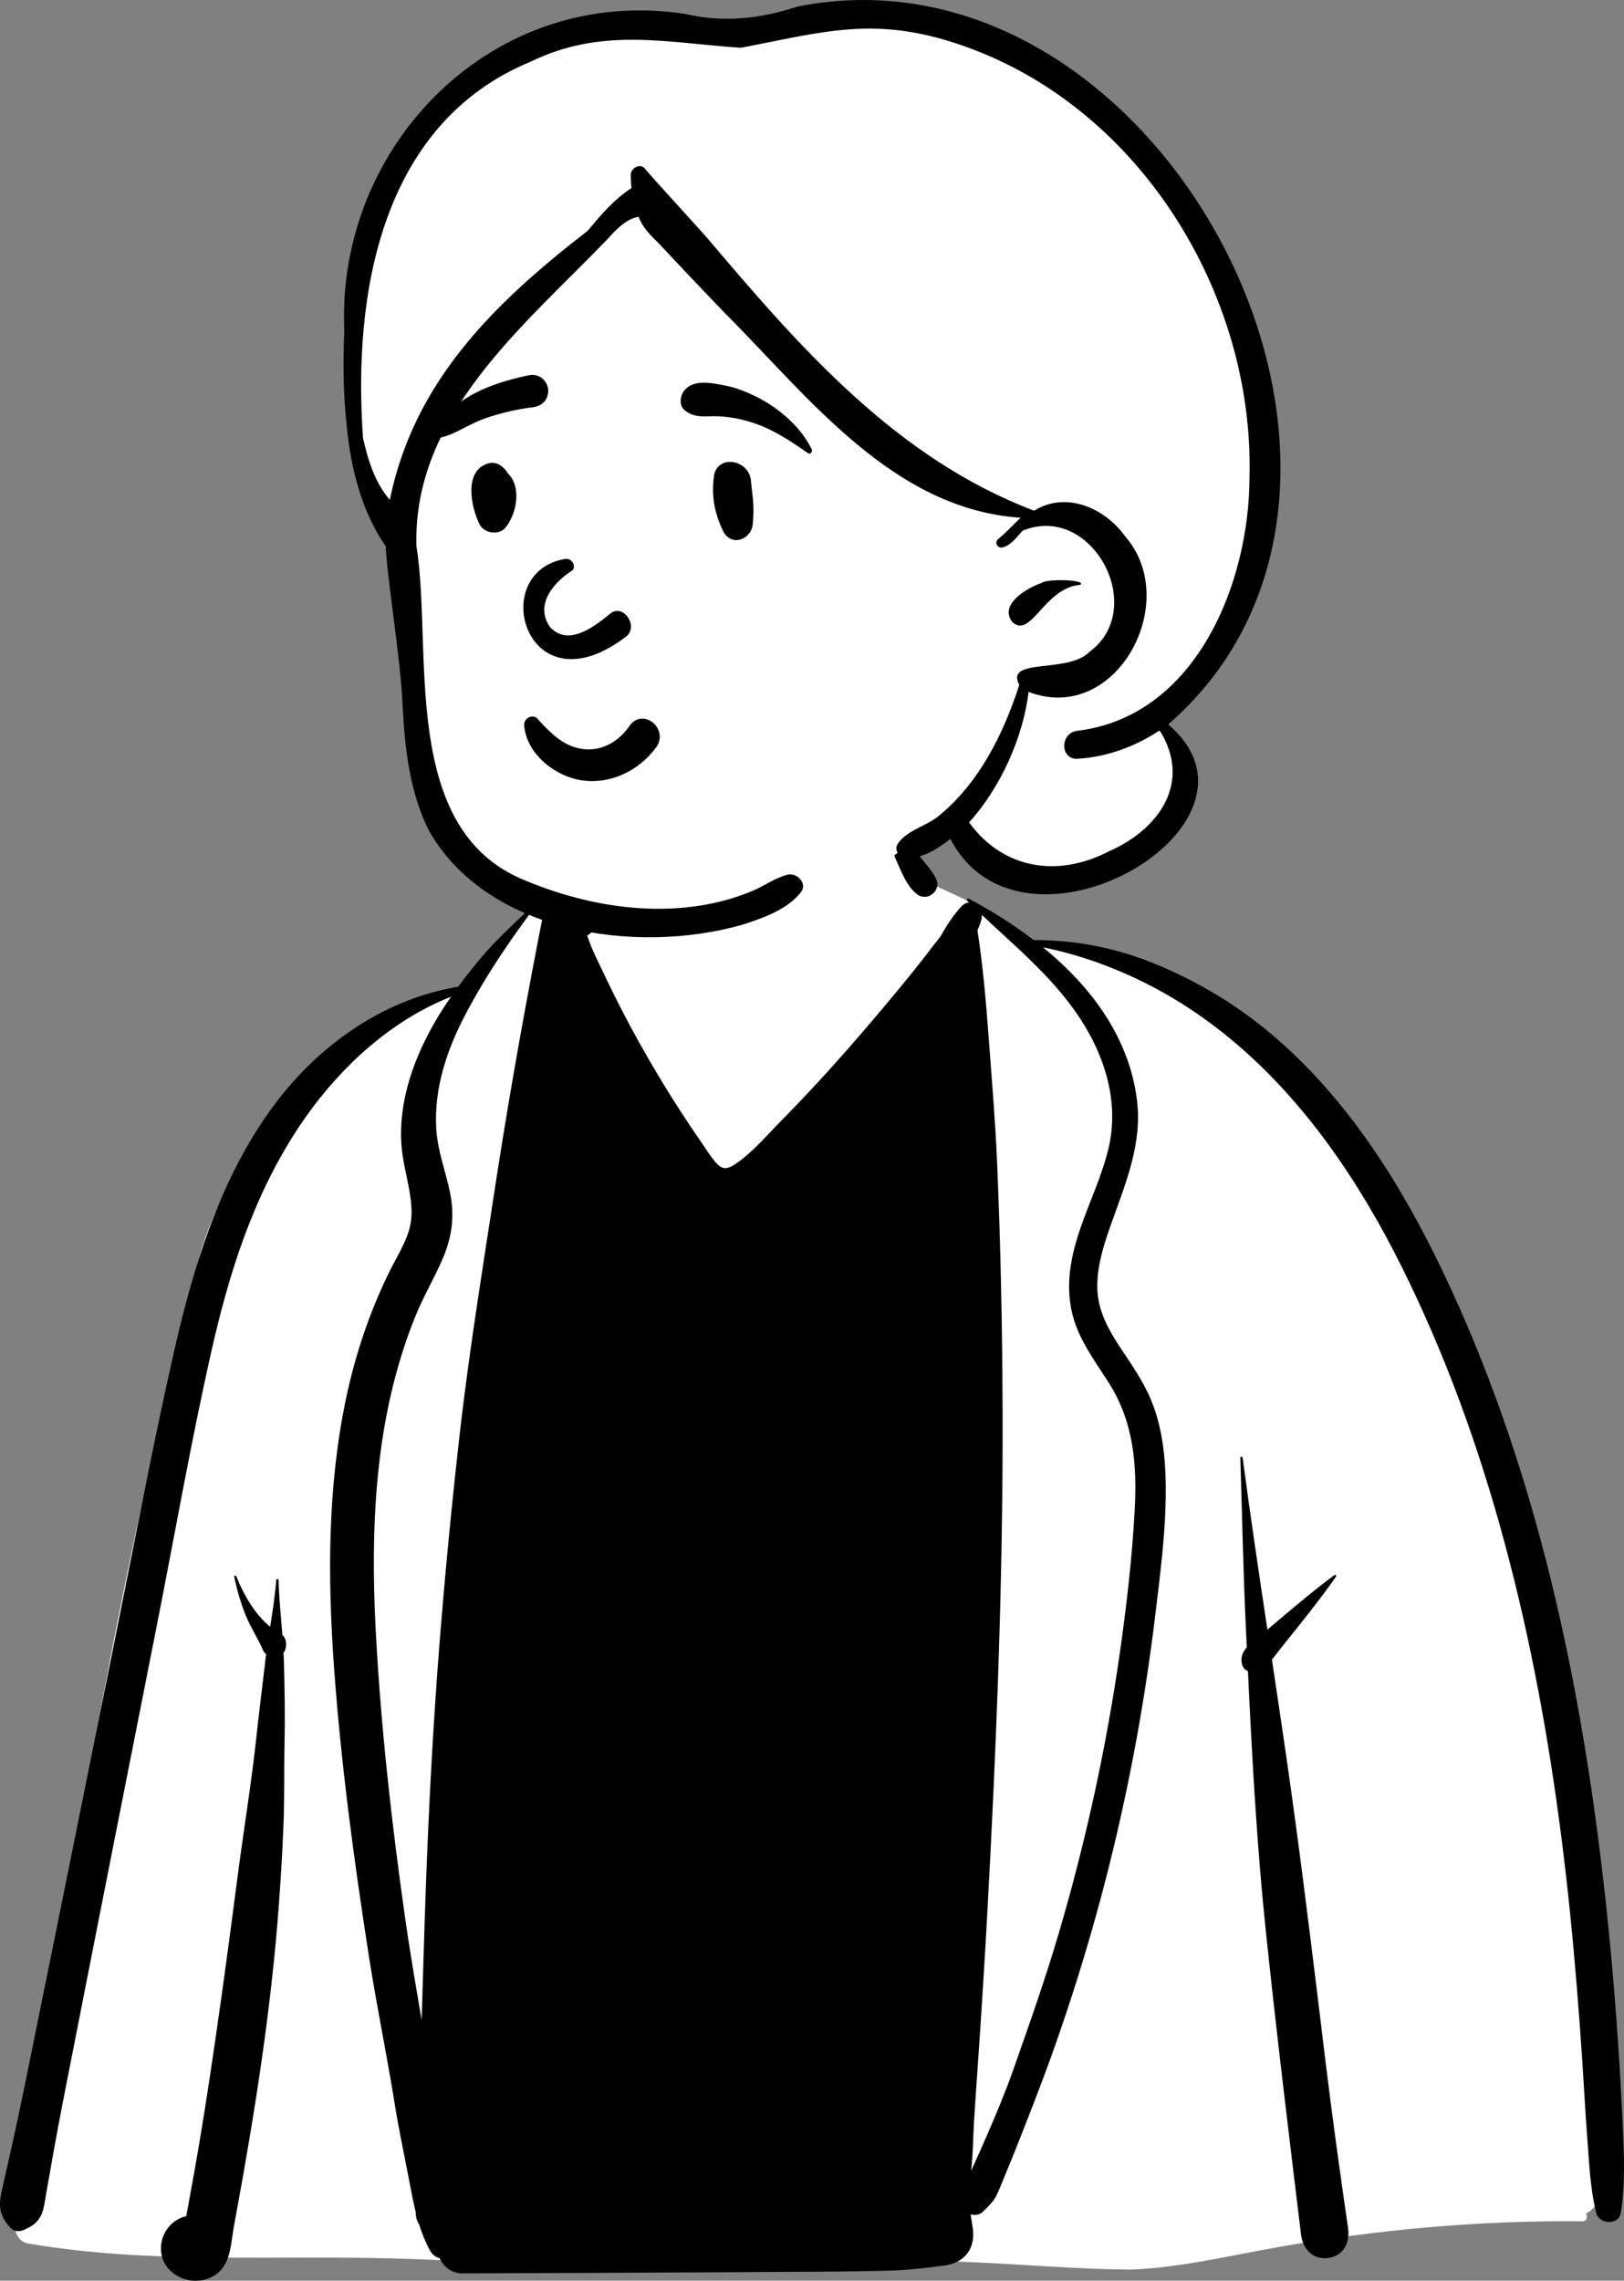 <?xml version="1.0" encoding="UTF-8"?>
<svg width="52px" height="73px" viewBox="0 0 52 73" version="1.1" xmlns="http://www.w3.org/2000/svg" xmlns:xlink="http://www.w3.org/1999/xlink">
    <rect x="0" y="0" width="52" height="73" fill="#808080" stroke="none"/>
    <title>avatar-girl-4</title>
    <g id="Introduction" stroke="none" stroke-width="1" fill="none" fill-rule="evenodd">
        <g id="avatar-girl-4" transform="translate(26, 36.5) scale(-1, 1) translate(-26, -36.5) ">
            <g id="BODY" transform="translate(0, 23)">
                <path d="M45.825,18.056 C44.913,13.736 41.679,10.383 37.329,8.713 C36.493,8.24 35.683,6.211 34.559,5.839 C34.379,5.78 34.663,6.254 34.559,6.282 C34.188,6.383 33.771,6.394 33.361,6.029 C32.628,5.377 32.398,3.473 31.952,2.612 C29.601,-1.927 23.73,-0.151 22.944,4.867 C22.395,5.225 21.62,5.539 21.023,5.827 C20.409,6.124 19.868,6.843 19.234,7.099 C18.669,7.329 17.738,7.166 17.168,7.366 C14.549,8.285 12.33,9.445 10.591,11.794 C10.224,12.289 9.811,12.899 9.478,13.399 C7.758,15.379 6.564,17.598 5.464,19.978 C2.387,26.965 1.55,34.702 0.799,42.23 C0.816,43.547 -0.058,47.2 1.234,47.831 C1.157,47.912 1.185,48.072 1.328,48.071 C4.606,48.038 7.876,48.331 11.103,48.902 C12.66,49.177 14.208,49.554 15.794,49.616 C19.086,49.594 22.366,49.042 25.654,49.564 C29.606,49.564 34.409,49.449 38.806,49.28 C42.915,49.122 47.047,49.479 51.105,48.78 C51.426,48.729 51.583,48.337 51.516,48.056 C51.04,46.321 50.806,44.535 50.539,42.759 C50.592,41.62 50.497,40.431 50.075,39.37 C48.974,32.207 47.563,25.092 45.825,18.056 Z" id="✋-Skin" fill="#FFFFFF"></path>
                <path d="M34.559,6.308 C34.664,6.28 34.379,5.806 34.559,5.866 C35.683,6.237 36.493,8.266 37.329,8.739 C41.679,10.409 44.913,13.762 45.825,18.083 C47.563,25.118 48.974,32.234 50.075,39.396 C50.497,40.457 50.592,41.646 50.539,42.785 L50.581,43.066 C50.831,44.749 51.065,46.439 51.516,48.082 C51.583,48.363 51.426,48.755 51.105,48.806 C47.093,49.497 43.009,49.156 38.946,49.301 L38.099,49.333 C33.899,49.487 29.395,49.59 25.654,49.59 C22.366,49.068 19.086,49.62 15.794,49.643 C14.208,49.581 12.66,49.203 11.103,48.928 C7.876,48.358 4.606,48.064 1.328,48.097 C1.185,48.099 1.157,47.938 1.234,47.858 C-0.058,47.226 0.816,43.574 0.799,42.256 L0.866,41.578 C1.602,34.265 2.479,26.782 5.464,20.004 L5.554,19.812 C6.629,17.504 7.805,15.352 9.478,13.425 L9.58,13.272 C9.894,12.804 10.261,12.266 10.591,11.82 C12.33,9.471 14.549,8.311 17.168,7.392 C17.738,7.193 18.669,7.355 19.234,7.126 C19.827,6.885 20.338,6.241 20.905,5.916 L20.905,8.341 L29.103,16.418 L33.753,9.287 L34.226,6.366 C34.34,6.359 34.452,6.338 34.559,6.308 Z" id="🧥-Jacket" fill="#FFFFFF"></path>
                <path d="M44.499,27.471 C44.412,27.892 44.29,28.313 44.129,28.712 C43.973,29.097 43.738,29.442 43.577,29.822 C43.555,29.874 43.52,29.912 43.477,29.942 L43.49,30.045 L43.49,30.045 L43.503,30.149 C43.583,30.847 43.674,31.544 43.752,32.242 L43.79,32.591 C43.945,34.049 44.188,35.5 44.378,36.954 C44.563,38.377 44.751,39.801 44.953,41.223 C45.161,42.688 45.374,44.152 45.621,45.612 C45.726,46.229 45.835,46.845 45.949,47.46 L46.036,47.931 C46.94,48.149 47.187,49.409 46.267,49.874 C45.849,50.084 45.313,50.034 44.968,49.703 C44.61,49.359 44.596,48.738 44.513,48.272 L44.433,47.838 C43.834,44.579 43.315,41.283 43.072,37.978 C43.009,37.124 42.957,36.27 42.923,35.415 C42.89,34.611 42.906,33.808 42.893,33.003 L42.889,32.784 C42.87,31.927 42.886,31.071 42.908,30.213 C42.911,30.109 42.915,30.004 42.921,29.899 C42.89,29.864 42.869,29.822 42.86,29.781 L42.848,29.727 C42.818,29.589 42.852,29.426 42.958,29.327 C43.004,28.743 43.064,28.16 43.081,27.576 C43.082,27.528 43.151,27.53 43.155,27.576 C43.194,28.073 43.271,28.571 43.349,29.068 C43.847,28.667 44.216,28.006 44.433,27.453 C44.449,27.413 44.508,27.428 44.499,27.471 Z M32.701,4.251 C32.784,4.63 32.948,4.969 33.167,5.285 C33.272,5.437 33.39,5.577 33.533,5.695 C33.655,5.795 33.794,5.861 33.924,5.948 C34.114,5.919 34.311,5.99 34.444,6.13 L34.423,5.926 C34.417,5.86 34.526,5.847 34.538,5.911 C35.113,8.81 35.637,11.71 36.091,14.63 L36.29,15.92 L36.477,17.13 C36.787,19.147 37.088,21.163 37.314,23.195 C37.616,25.907 37.869,28.625 38.055,31.348 C38.241,34.09 38.355,36.833 38.436,39.58 C38.457,40.273 38.478,40.965 38.499,41.657 L38.64,40.829 C38.78,40.001 38.917,39.172 39.035,38.34 C39.457,35.364 39.795,32.366 39.96,29.363 C40.111,26.616 40.06,23.814 39.361,21.137 C39.185,20.463 38.97,19.801 38.71,19.155 C38.457,18.527 38.113,17.944 37.842,17.326 C37.526,16.606 37.432,15.926 37.594,15.151 C37.736,14.476 37.985,13.84 38.03,13.145 C38.113,11.855 37.693,10.605 37.1,9.476 C36.944,9.178 36.779,8.884 36.607,8.593 C36.086,7.714 35.499,6.866 34.889,6.053 C34.856,6.01 34.926,5.962 34.961,5.998 C35.517,6.547 36.125,7.087 36.625,7.687 C36.868,7.978 37.105,8.276 37.329,8.582 C39.794,8.994 41.912,10.529 43.36,12.556 C45.003,14.857 45.834,17.627 46.449,20.354 C47.133,23.385 47.71,26.443 48.324,29.489 C48.96,32.64 49.592,35.792 50.232,38.943 C50.55,40.507 50.868,42.072 51.185,43.637 C51.346,44.429 51.515,45.219 51.692,46.009 C51.783,46.414 51.88,46.818 51.964,47.224 C52.058,47.682 51.97,47.975 51.66,48.311 C51.546,48.436 51.365,48.434 51.224,48.368 L51.179,48.347 L51.136,48.326 C50.961,48.24 50.823,48.15 50.714,47.958 C50.594,47.747 50.574,47.514 50.533,47.279 C50.457,46.847 50.381,46.416 50.305,45.983 C50.191,45.337 50.068,44.692 49.942,44.048 L49.309,40.827 C49.141,39.968 48.972,39.109 48.802,38.251 C48.196,35.182 47.589,32.113 46.982,29.044 C46.399,26.097 45.883,23.13 45.22,20.201 L45.182,20.036 L45.144,19.871 C44.551,17.345 43.722,14.902 42.218,12.762 C41.06,11.116 39.453,9.647 37.559,8.903 C37.693,9.095 37.821,9.291 37.943,9.49 C38.71,10.744 39.271,12.232 39.139,13.725 C39.075,14.454 38.798,15.171 38.824,15.906 C38.848,16.559 39.252,17.132 39.531,17.701 C40.165,18.989 40.624,20.357 40.92,21.761 C41.513,24.58 41.511,27.481 41.306,30.343 C41.084,33.454 40.663,36.564 40.183,39.645 C39.936,41.225 39.608,42.792 39.357,44.369 C39.233,45.147 39.064,45.923 38.917,46.697 L38.846,47.067 C38.807,47.272 38.766,47.476 38.718,47.679 L38.689,47.8 L38.689,47.822 C38.688,47.971 38.647,48.094 38.581,48.193 C38.492,48.481 38.38,48.762 38.231,49.033 C38.155,49.17 38.045,49.248 37.925,49.276 C37.804,49.553 37.53,49.766 37.203,49.764 L32.9,49.748 C30.401,49.738 27.902,49.722 25.403,49.708 C24.773,49.705 24.143,49.693 23.513,49.676 C22.922,49.66 22.356,49.589 21.772,49.515 C21.112,49.433 20.755,48.966 20.854,48.307 C20.875,48.161 20.899,48.017 20.921,47.872 C20.79,47.916 20.633,47.895 20.528,47.792 L20.429,47.695 C20.291,47.559 20.168,47.426 20.081,47.244 C19.991,47.058 19.918,46.86 19.839,46.67 C19.667,46.26 19.5,45.849 19.338,45.435 C19.013,44.609 18.688,43.779 18.385,42.944 C17.787,41.29 17.257,39.612 16.797,37.914 C15.976,34.885 15.382,31.798 15.007,28.683 L14.918,27.941 L14.892,27.722 C14.75,26.514 14.63,25.288 14.687,24.084 C14.722,23.329 14.839,22.569 15.121,21.865 C15.381,21.215 15.782,20.659 16.164,20.078 L16.207,20.011 L16.251,19.943 C16.585,19.415 16.851,18.864 16.864,18.223 C16.877,17.573 16.688,16.94 16.476,16.332 L16.424,16.182 L16.388,16.082 C15.938,14.824 15.425,13.584 15.594,12.215 C15.844,10.2 17.066,8.575 18.603,7.322 C17.236,7.593 15.883,8.128 14.688,8.806 C13.278,9.607 12.008,10.665 10.913,11.859 C8.843,14.115 7.366,16.822 6.157,19.617 C4.891,22.542 3.952,25.606 3.244,28.711 C2.533,31.834 2.057,35.007 1.731,38.192 C1.569,39.777 1.442,41.367 1.336,42.957 C1.282,43.771 1.241,44.587 1.178,45.401 C1.115,46.213 1.087,47.038 0.889,47.83 C0.796,48.198 0.171,48.236 0.104,47.83 C-0.044,46.923 -0.003,45.985 0.039,45.067 L0.043,44.983 C0.083,44.069 0.137,43.155 0.2,42.241 C0.328,40.373 0.5,38.508 0.725,36.649 C1.513,30.122 2.965,23.63 5.814,17.672 C7.156,14.866 8.878,12.139 11.273,10.113 C12.413,9.149 13.699,8.38 15.084,7.823 C16.323,7.324 17.582,7.088 18.899,7.089 C19.559,6.583 20.268,6.142 20.976,5.766 C21.018,5.743 21.063,5.798 21.028,5.833 C21.009,5.851 20.991,5.869 20.973,5.887 C21.053,5.892 21.136,5.929 21.21,6.007 C21.47,6.28 21.69,6.621 21.886,6.975 C22.185,7.348 22.47,7.734 22.769,8.103 C23.246,8.695 23.735,9.277 24.23,9.855 C25.06,10.827 25.918,11.78 26.813,12.695 L26.962,12.847 C27.426,13.317 27.896,13.88 28.444,14.251 L28.474,14.271 C28.705,14.422 28.869,14.449 29.066,14.224 C29.246,14.019 29.395,13.781 29.549,13.555 L29.584,13.503 C30.368,12.365 31.094,11.184 31.752,9.969 C32.052,9.415 32.337,8.854 32.607,8.287 L32.688,8.116 C32.835,7.804 32.995,7.497 33.116,7.175 C33.145,7.099 33.172,7.024 33.199,6.949 C32.785,6.678 32.465,6.09 32.349,5.63 C32.228,5.153 32.289,4.663 32.504,4.226 C32.545,4.144 32.682,4.164 32.701,4.251 Z M12.285,23.661 C12.227,25.477 12.193,27.295 12.107,29.11 L12.078,29.729 C12.211,29.878 12.289,30.049 12.227,30.284 C12.202,30.374 12.131,30.456 12.041,30.486 L12.014,31.062 C11.887,33.654 11.738,36.24 11.467,38.825 C11.127,42.06 10.734,45.29 10.342,48.519 C10.286,48.976 9.968,49.339 9.473,49.272 C8.973,49.204 8.77,48.768 8.836,48.314 C9.094,46.533 9.342,44.751 9.56,42.964 L9.807,40.928 C10.118,38.383 10.436,35.838 10.802,33.301 C10.955,32.241 11.114,31.181 11.273,30.121 L11.218,30.049 C10.99,29.753 10.754,29.463 10.521,29.171 C10.073,28.609 9.631,28.051 9.22,27.462 C9.2,27.433 9.241,27.39 9.27,27.412 C9.846,27.837 10.391,28.292 10.938,28.754 L11.418,29.16 C11.694,27.328 11.967,25.497 12.211,23.661 C12.217,23.615 12.286,23.612 12.285,23.661 Z M20.563,6.282 C20.216,6.609 19.862,6.928 19.513,7.253 L19.386,7.372 L19.258,7.492 C18.645,8.073 18.058,8.679 17.568,9.374 C16.67,10.651 16.134,12.207 16.508,13.765 C16.818,15.056 17.529,16.226 17.721,17.55 C17.817,18.213 17.77,18.879 17.52,19.505 C17.265,20.144 16.858,20.691 16.492,21.267 C15.697,22.519 15.589,23.894 15.668,25.344 C15.751,26.859 15.925,28.375 16.139,29.876 C16.574,32.918 17.23,35.929 18.098,38.877 C18.532,40.353 19.045,41.798 19.555,43.248 C19.81,43.97 20.106,44.675 20.411,45.377 C20.572,45.746 20.737,46.113 20.905,46.48 C20.843,45.962 20.843,45.431 20.813,44.916 C20.769,44.179 20.714,43.443 20.664,42.707 C20.561,41.212 20.469,39.716 20.386,38.22 C20.095,32.885 19.881,27.546 19.897,22.203 C19.905,19.531 19.959,16.859 20.074,14.189 C20.128,12.932 20.233,11.676 20.327,10.421 L20.347,10.152 C20.431,9.025 20.53,7.896 20.702,6.779 C20.651,6.664 20.607,6.548 20.574,6.429 L20.563,6.385 L20.571,6.386 C20.563,6.351 20.561,6.316 20.563,6.282 Z M23.557,1.691 C23.564,1.66 23.608,1.663 23.616,1.691 C23.811,2.348 23.742,3.071 23.574,3.732 C23.483,4.09 23.355,4.437 23.199,4.772 L23.144,4.89 C23.011,5.175 22.861,5.469 22.601,5.647 C22.493,5.721 22.299,5.726 22.19,5.647 L22.135,5.605 C22.126,5.598 22.117,5.591 22.108,5.583 C22.007,5.498 21.957,5.311 22.004,5.188 C22.124,4.869 22.397,4.635 22.585,4.351 C22.752,4.099 22.9,3.833 23.023,3.556 C23.287,2.958 23.406,2.322 23.557,1.691 Z" id="🖍-Ink" fill="#000000"></path>
            </g>
            <g id="HEAD" transform="translate(11, 0)">
                <path d="M20.031,29.686 C18.655,29.682 17.395,29.418 16.2,28.84 C14.757,28.376 13.181,28.123 12.01,27.097 C11.44,27.216 10.855,26.639 10.382,26.296 C9.611,29.092 5.595,28.627 3.899,26.82 C2.861,25.957 2.443,23.821 4.246,23.256 C1.293,21.281 0.226,17.868 0.429,14.176 C0.643,7.982 5.477,1.543 11.692,0.468 C12.918,0.256 14.177,0.279 15.397,0.531 C16.079,0.677 16.738,0.959 17.467,0.946 C20.297,0.506 23.404,0.556 25.741,2.34 C29.476,4.801 29.995,9.725 29.559,13.685 L29.576,13.722 C29.359,15.175 28.998,16.506 28.316,17.382 C28.263,18.642 27.818,21.331 27.786,22.394 C27.865,27.341 25.013,29.536 20.031,29.686" id="✋-Skin" fill="#FFFFFF"></path>
                <path d="M10.364,1.398 C12.913,0.549 14.521,0.988 16.9,1.457 L17.047,1.486 L17.277,1.53 C19.664,1.372 21.72,0.856 24.024,1.982 C28.819,3.968 29.706,9.449 29.376,14.026 L29.357,14.111 C29.2,14.779 28.981,15.469 28.519,15.999 C27.744,12.241 25.251,9.76 22.187,7.392 L22.077,7.261 C21.697,6.809 21.282,6.34 20.78,6.021 C20.796,5.875 20.805,5.729 20.802,5.584 C20.798,5.385 20.509,5.217 20.358,5.39 L20.33,5.425 C20.133,5.661 19.099,6.792 18.576,7.372 L18.511,7.444 L18.353,7.621 L18.086,7.935 C15.21,11.322 12.177,14.721 7.887,16.347 C6.859,15.707 5.612,16.27 4.97,17.172 C3.144,19.268 5.26,23.219 8.066,22.147 C8.236,23.596 8.972,25.23 9.971,26.323 C8.877,27.827 7.126,28.098 5.488,27.247 C3.889,26.543 2.854,25.066 3.835,23.433 C3.856,23.421 3.877,23.409 3.899,23.398 C4.651,23.893 5.528,24.217 6.435,24.283 L6.504,24.287 C7.071,24.313 7.062,23.435 6.487,23.39 C2.684,22.914 0.996,18.637 0.992,15.283 C0.831,9.379 4.568,3.305 10.364,1.398 Z" id="💈-Hair" fill="#FFFFFF"></path>
                <path d="M3.595,23.188 C-5.35,15.404 3.827,-2.114 15.466,0.211 C16.643,0.599 17.84,0.734 19.059,0.446 C25.207,-0.499 30.236,4.638 29.976,10.581 C30.019,11.598 30.011,12.616 29.899,13.628 C29.772,14.959 29.423,16.382 28.646,17.489 C28.637,18.232 28.193,21.019 28.122,22.331 L28.108,22.605 C28.037,23.952 27.884,25.327 27.283,26.556 C25.433,29.858 20.667,30.566 17.25,29.604 L17.108,29.558 C16.473,29.351 15.753,29.074 15.35,28.55 C15.137,28.273 15.49,27.92 15.783,27.996 C16.161,28.092 16.474,28.319 16.826,28.48 C19.125,29.48 21.843,29.145 24.112,28.211 L24.181,28.182 C28.244,26.558 27.131,20.779 27.666,17.484 C27.788,13.299 24.244,10.45 21.575,7.682 L21.495,7.595 C21.22,7.295 20.931,7.003 20.549,6.939 C20.445,7.251 20.188,7.517 19.95,7.744 L19.411,8.318 C18.872,8.891 18.332,9.461 17.784,10.027 C15.124,12.688 12.415,16.3 8.315,16.572 C8.567,16.797 8.788,17.053 9.052,17.265 C9.163,17.375 9.05,17.559 8.9,17.521 C8.622,17.451 8.444,17.191 8.261,16.988 C6.046,16.072 4.228,19.455 6.104,20.855 C6.8,21.581 8.833,21.029 8.363,21.924 C8.877,23.509 9.666,25.103 11.003,26.164 C11.395,26.455 12.008,26.603 12.268,27.033 C12.331,27.136 12.299,27.305 12.181,27.36 C11.613,27.621 11.004,27.182 10.568,26.852 C8.265,31.285 -0.178,26.387 3.595,23.188 Z M17.277,1.529 L17.046,1.485 C14.586,1.005 12.965,0.531 10.364,1.397 C4.567,3.304 0.831,9.378 0.992,15.282 C0.996,18.636 2.684,22.913 6.486,23.389 C7.061,23.434 7.07,24.312 6.504,24.286 L6.487,24.285 C5.549,24.227 4.642,23.893 3.868,23.377 C2.831,25.033 3.871,26.534 5.487,27.246 C7.125,28.097 8.877,27.826 9.971,26.322 C8.972,25.229 8.236,23.595 8.066,22.146 C5.26,23.218 3.144,19.267 4.969,17.171 C5.612,16.269 6.859,15.705 7.887,16.346 C12.309,14.67 15.397,11.109 18.353,7.62 L18.51,7.443 C19.028,6.868 20.218,5.567 20.35,5.399 C20.498,5.21 20.798,5.38 20.802,5.583 C20.804,5.727 20.796,5.874 20.78,6.02 C21.33,6.37 21.776,6.9 22.187,7.39 C25.251,9.759 27.743,12.24 28.519,15.998 C29,15.445 29.218,14.719 29.376,14.025 C29.706,9.448 28.819,3.967 24.024,1.981 C21.72,0.855 19.664,1.371 17.277,1.529 Z M6.404,18.719 C6.204,18.543 7.523,18.522 7.648,18.659 L7.676,18.669 C8.148,18.832 9.013,19.36 8.588,19.907 C7.983,20.469 7.561,18.801 6.404,18.719 Z" id="🖍-Ink" fill="#000000"></path>
            </g>
            <g id="FACE" transform="translate(26, 12)" fill="#000000">
                <path d="M6.1,12.805 C5.662,12.619 5.271,12.309 4.985,11.913 C4.886,11.775 4.86,11.63 4.881,11.497 C4.904,11.347 4.989,11.211 5.105,11.121 C5.222,11.029 5.367,10.984 5.508,11.007 C5.63,11.027 5.752,11.097 5.848,11.241 L5.869,11.27 C6.039,11.509 6.26,11.705 6.512,11.832 C6.755,11.954 7.027,12.01 7.309,11.977 C7.845,11.914 8.214,11.613 8.607,11.204 C8.656,11.152 8.704,11.099 8.753,11.045 C8.784,10.995 8.827,10.964 8.875,10.947 C8.928,10.929 8.988,10.93 9.042,10.95 C9.095,10.969 9.142,11.005 9.174,11.054 C9.204,11.1 9.221,11.156 9.216,11.222 C9.18,11.646 8.966,12.025 8.663,12.322 C8.327,12.652 7.881,12.88 7.461,12.961 C6.998,13.049 6.527,12.986 6.1,12.805 L6.1,12.805 Z M7.679,6.26 C8.171,6.571 8.921,7.297 8.392,8.068 C7.769,8.748 6.871,7.968 6.429,7.616 C6.019,7.342 5.558,8.045 5.939,8.364 C9.134,10.824 10.431,6.342 7.928,5.894 C7.653,5.845 7.55,6.164 7.679,6.26 Z M1.953,3.399 C2.007,2.697 3.035,2.537 3.138,3.232 C3.229,3.854 3.122,4.426 2.852,4.986 C2.594,5.521 1.947,5.271 1.898,4.784 C1.833,4.131 1.919,3.835 1.953,3.399 Z M9.779,3.088 C9.922,2.893 10.129,2.759 10.377,2.835 C11.152,3.07 10.923,4.214 10.651,4.77 C10.504,5.073 10.026,5.149 9.81,4.883 C9.458,4.449 9.289,3.582 9.737,3.155 C9.749,3.133 9.762,3.11 9.779,3.088 Z M2.841,0.327 L2.963,0.305 C3.342,0.237 3.813,0.172 4.081,0.488 C4.223,0.656 4.271,0.968 4.081,1.128 C3.745,1.411 3.373,1.302 2.971,1.325 C2.639,1.345 2.321,1.402 2.001,1.497 C1.3,1.706 0.729,2.086 0.131,2.503 C0.052,2.558 -0.028,2.454 0.01,2.377 C0.355,1.673 1.025,1.095 1.695,0.743 C2.053,0.555 2.445,0.399 2.841,0.327 Z M9.073,0.012 L9.166,0.032 C10.186,0.254 11.51,0.696 11.993,1.737 C12.011,1.884 11.991,1.916 11.976,1.936 L11.97,1.943 C11.957,1.961 11.947,1.985 11.886,2.005 C11.869,2.001 11.851,1.997 11.834,1.992 C11.613,1.932 11.438,1.848 11.268,1.762 L11.085,1.668 C10.871,1.559 10.656,1.455 10.428,1.377 C9.942,1.212 9.442,1.096 8.934,1.034 C8.824,1.021 8.718,0.982 8.634,0.916 C8.554,0.853 8.494,0.766 8.466,0.65 C8.43,0.501 8.441,0.387 8.518,0.252 C8.576,0.151 8.659,0.08 8.755,0.04 C8.852,-0.001 8.963,-0.011 9.073,0.012 Z" id="🖍-Ink"></path>
            </g>
        </g>
    </g>
</svg>